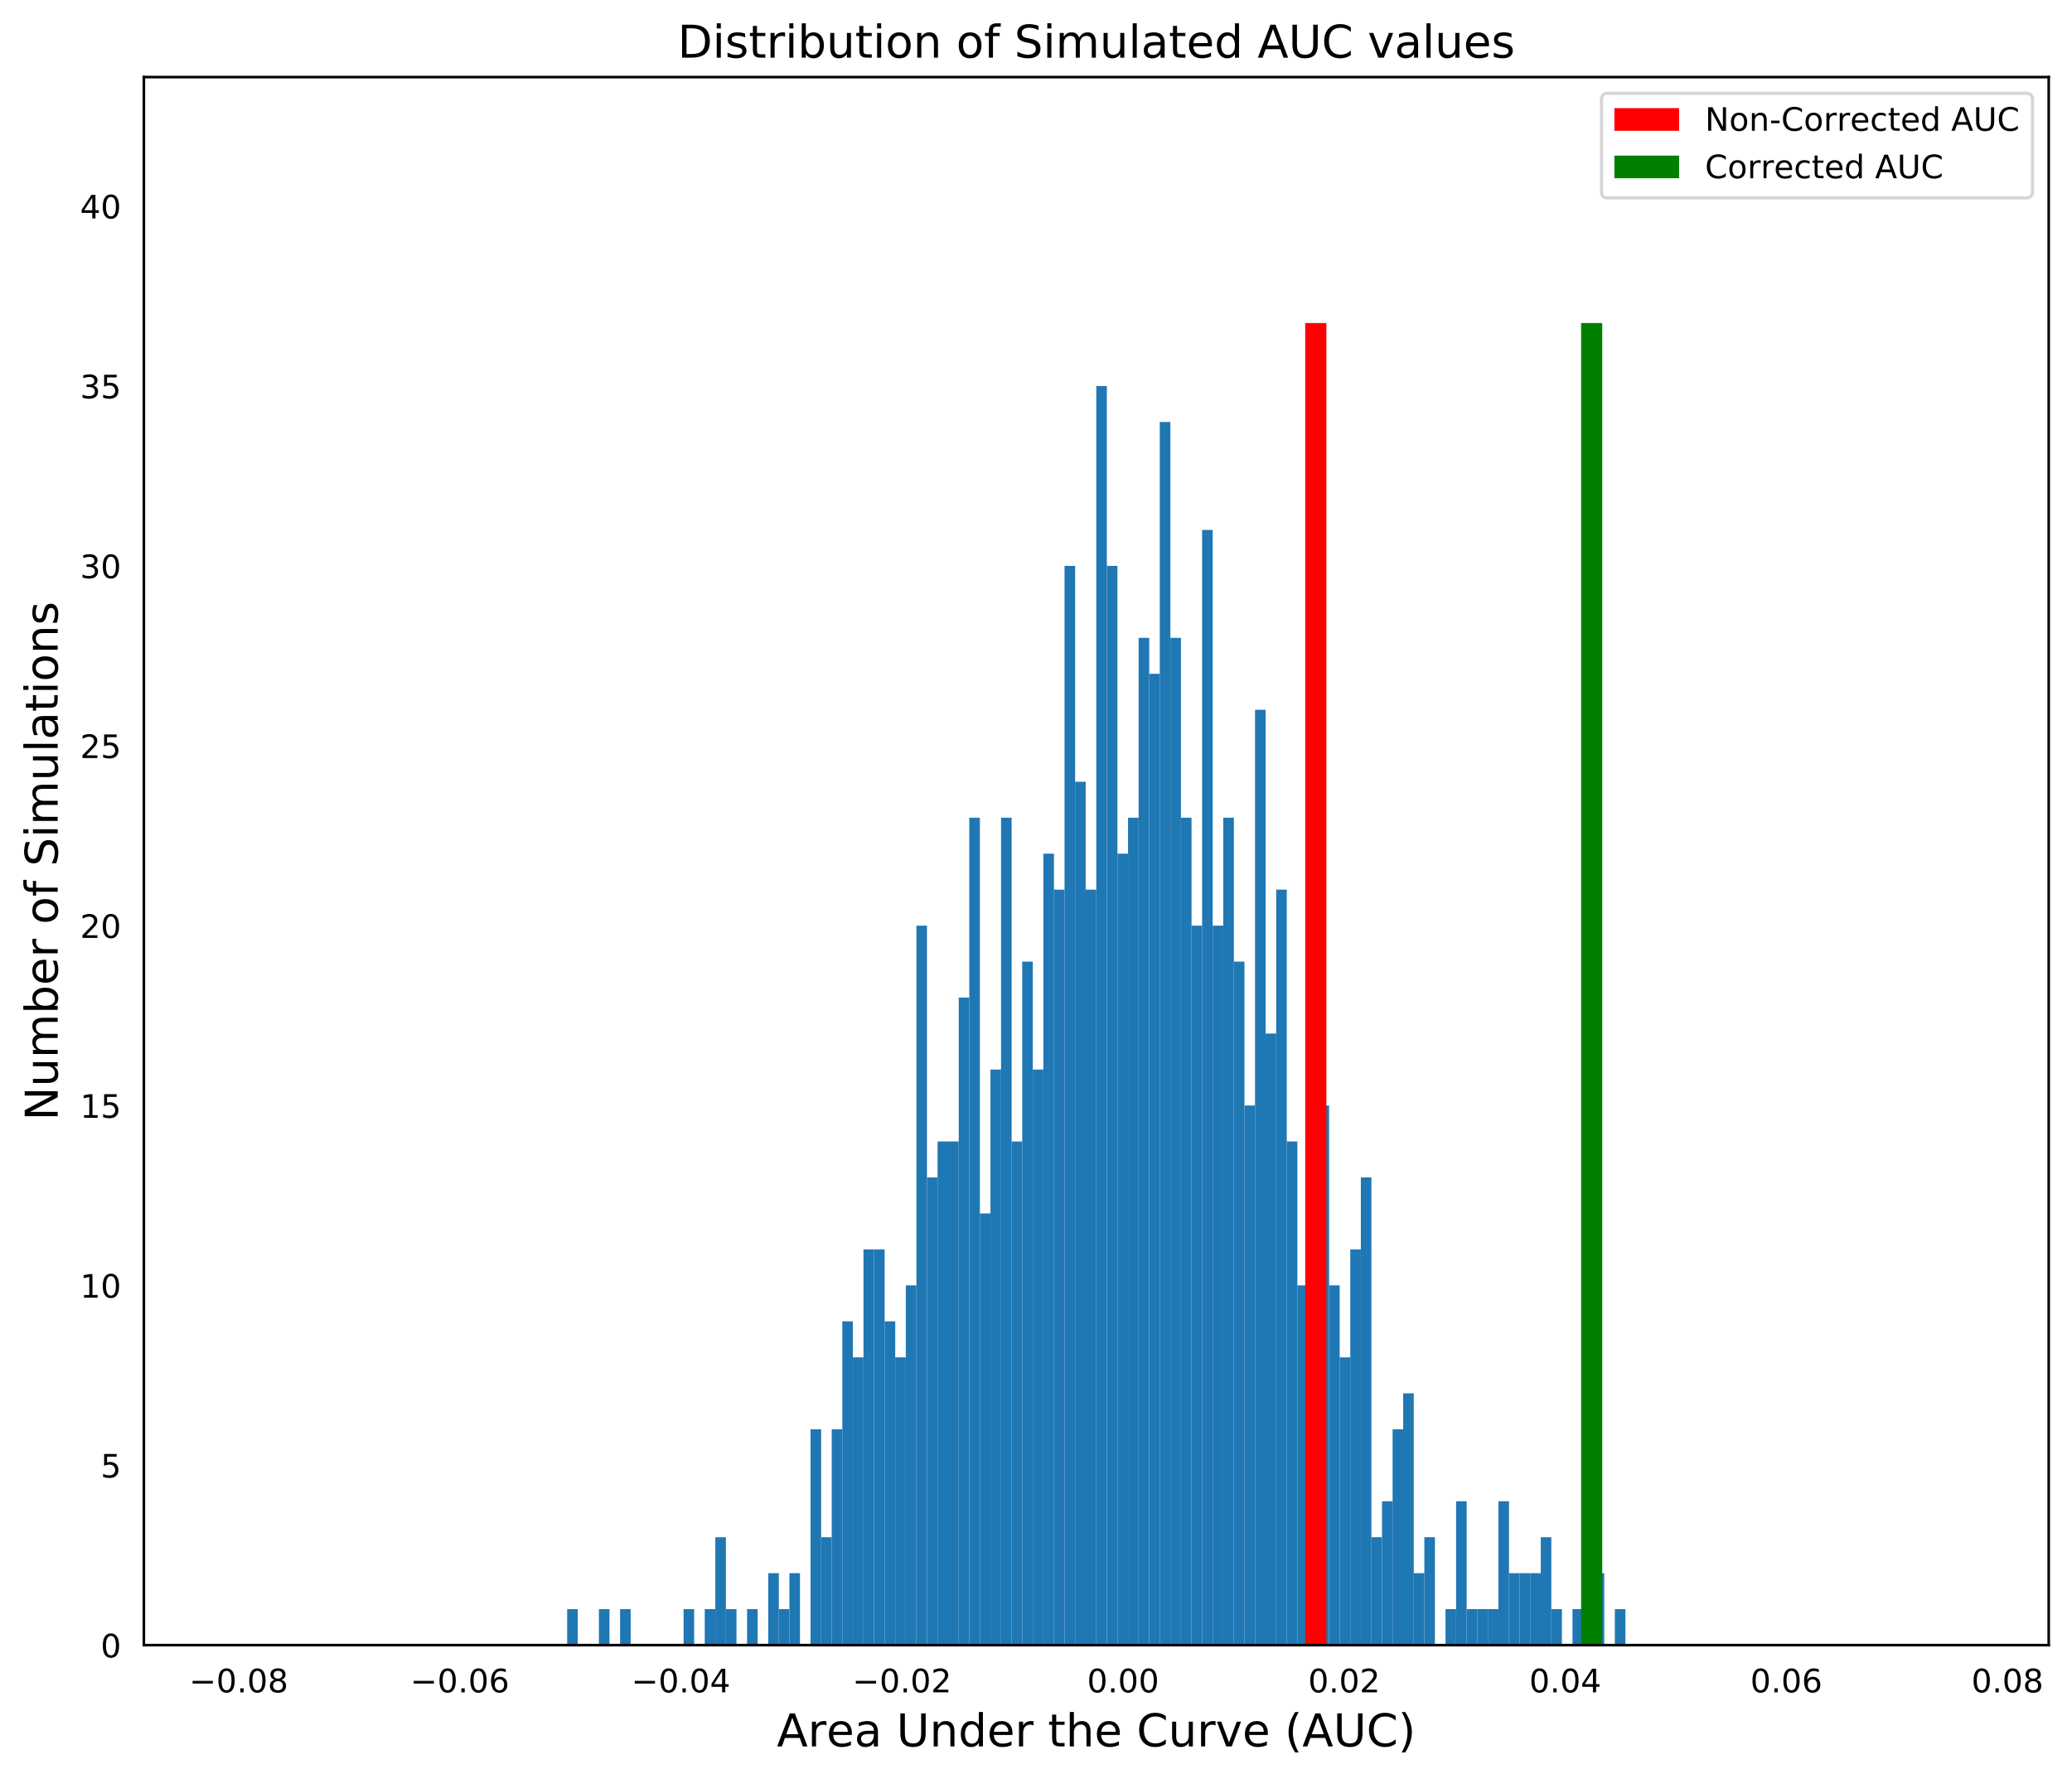 <?xml version="1.0" encoding="utf-8" standalone="no"?>
<!DOCTYPE svg PUBLIC "-//W3C//DTD SVG 1.1//EN"
  "http://www.w3.org/Graphics/SVG/1.1/DTD/svg11.dtd">
<!-- Created with matplotlib (https://matplotlib.org/) -->
<svg height="550.105pt" version="1.1" viewBox="0 0 640.512 550.105" width="640.512pt" xmlns="http://www.w3.org/2000/svg" xmlns:xlink="http://www.w3.org/1999/xlink">
 <defs>
  <style type="text/css">
*{stroke-linecap:butt;stroke-linejoin:round;white-space:pre;}
  </style>
 </defs>
 <g id="figure_1">
  <g id="patch_1">
   <path d="M 0 550.105 
L 640.512 550.105 
L 640.512 0 
L 0 0 
z
" style="fill:#ffffff;"/>
  </g>
  <g id="axes_1">
   <g id="patch_2">
    <path d="M 44.474 508.678 
L 633.312 508.678 
L 633.312 23.838 
L 44.474 23.838 
z
" style="fill:#ffffff;"/>
   </g>
   <g id="patch_3">
    <path clip-path="url(#p813d1a9f15)" d="M 175.327 508.678 
L 178.598 508.678 
L 178.598 497.554 
L 175.327 497.554 
z
" style="fill:#1f77b4;"/>
   </g>
   <g id="patch_4">
    <path clip-path="url(#p813d1a9f15)" d="M 178.598 508.678 
L 181.87 508.678 
L 181.87 508.678 
L 178.598 508.678 
z
" style="fill:#1f77b4;"/>
   </g>
   <g id="patch_5">
    <path clip-path="url(#p813d1a9f15)" d="M 181.87 508.678 
L 185.141 508.678 
L 185.141 508.678 
L 181.87 508.678 
z
" style="fill:#1f77b4;"/>
   </g>
   <g id="patch_6">
    <path clip-path="url(#p813d1a9f15)" d="M 185.141 508.678 
L 188.412 508.678 
L 188.412 497.554 
L 185.141 497.554 
z
" style="fill:#1f77b4;"/>
   </g>
   <g id="patch_7">
    <path clip-path="url(#p813d1a9f15)" d="M 188.412 508.678 
L 191.684 508.678 
L 191.684 508.678 
L 188.412 508.678 
z
" style="fill:#1f77b4;"/>
   </g>
   <g id="patch_8">
    <path clip-path="url(#p813d1a9f15)" d="M 191.684 508.678 
L 194.955 508.678 
L 194.955 497.554 
L 191.684 497.554 
z
" style="fill:#1f77b4;"/>
   </g>
   <g id="patch_9">
    <path clip-path="url(#p813d1a9f15)" d="M 194.955 508.678 
L 198.226 508.678 
L 198.226 508.678 
L 194.955 508.678 
z
" style="fill:#1f77b4;"/>
   </g>
   <g id="patch_10">
    <path clip-path="url(#p813d1a9f15)" d="M 198.226 508.678 
L 201.498 508.678 
L 201.498 508.678 
L 198.226 508.678 
z
" style="fill:#1f77b4;"/>
   </g>
   <g id="patch_11">
    <path clip-path="url(#p813d1a9f15)" d="M 201.498 508.678 
L 204.769 508.678 
L 204.769 508.678 
L 201.498 508.678 
z
" style="fill:#1f77b4;"/>
   </g>
   <g id="patch_12">
    <path clip-path="url(#p813d1a9f15)" d="M 204.769 508.678 
L 208.04 508.678 
L 208.04 508.678 
L 204.769 508.678 
z
" style="fill:#1f77b4;"/>
   </g>
   <g id="patch_13">
    <path clip-path="url(#p813d1a9f15)" d="M 208.04 508.678 
L 211.312 508.678 
L 211.312 508.678 
L 208.04 508.678 
z
" style="fill:#1f77b4;"/>
   </g>
   <g id="patch_14">
    <path clip-path="url(#p813d1a9f15)" d="M 211.312 508.678 
L 214.583 508.678 
L 214.583 497.554 
L 211.312 497.554 
z
" style="fill:#1f77b4;"/>
   </g>
   <g id="patch_15">
    <path clip-path="url(#p813d1a9f15)" d="M 214.583 508.678 
L 217.854 508.678 
L 217.854 508.678 
L 214.583 508.678 
z
" style="fill:#1f77b4;"/>
   </g>
   <g id="patch_16">
    <path clip-path="url(#p813d1a9f15)" d="M 217.854 508.678 
L 221.126 508.678 
L 221.126 497.554 
L 217.854 497.554 
z
" style="fill:#1f77b4;"/>
   </g>
   <g id="patch_17">
    <path clip-path="url(#p813d1a9f15)" d="M 221.126 508.678 
L 224.397 508.678 
L 224.397 475.308 
L 221.126 475.308 
z
" style="fill:#1f77b4;"/>
   </g>
   <g id="patch_18">
    <path clip-path="url(#p813d1a9f15)" d="M 224.397 508.678 
L 227.668 508.678 
L 227.668 497.554 
L 224.397 497.554 
z
" style="fill:#1f77b4;"/>
   </g>
   <g id="patch_19">
    <path clip-path="url(#p813d1a9f15)" d="M 227.668 508.678 
L 230.94 508.678 
L 230.94 508.678 
L 227.668 508.678 
z
" style="fill:#1f77b4;"/>
   </g>
   <g id="patch_20">
    <path clip-path="url(#p813d1a9f15)" d="M 230.94 508.678 
L 234.211 508.678 
L 234.211 497.554 
L 230.94 497.554 
z
" style="fill:#1f77b4;"/>
   </g>
   <g id="patch_21">
    <path clip-path="url(#p813d1a9f15)" d="M 234.211 508.678 
L 237.482 508.678 
L 237.482 508.678 
L 234.211 508.678 
z
" style="fill:#1f77b4;"/>
   </g>
   <g id="patch_22">
    <path clip-path="url(#p813d1a9f15)" d="M 237.482 508.678 
L 240.754 508.678 
L 240.754 486.431 
L 237.482 486.431 
z
" style="fill:#1f77b4;"/>
   </g>
   <g id="patch_23">
    <path clip-path="url(#p813d1a9f15)" d="M 240.754 508.678 
L 244.025 508.678 
L 244.025 497.554 
L 240.754 497.554 
z
" style="fill:#1f77b4;"/>
   </g>
   <g id="patch_24">
    <path clip-path="url(#p813d1a9f15)" d="M 244.025 508.678 
L 247.296 508.678 
L 247.296 486.431 
L 244.025 486.431 
z
" style="fill:#1f77b4;"/>
   </g>
   <g id="patch_25">
    <path clip-path="url(#p813d1a9f15)" d="M 247.296 508.678 
L 250.567 508.678 
L 250.567 508.678 
L 247.296 508.678 
z
" style="fill:#1f77b4;"/>
   </g>
   <g id="patch_26">
    <path clip-path="url(#p813d1a9f15)" d="M 250.567 508.678 
L 253.839 508.678 
L 253.839 441.938 
L 250.567 441.938 
z
" style="fill:#1f77b4;"/>
   </g>
   <g id="patch_27">
    <path clip-path="url(#p813d1a9f15)" d="M 253.839 508.678 
L 257.11 508.678 
L 257.11 475.308 
L 253.839 475.308 
z
" style="fill:#1f77b4;"/>
   </g>
   <g id="patch_28">
    <path clip-path="url(#p813d1a9f15)" d="M 257.11 508.678 
L 260.381 508.678 
L 260.381 441.938 
L 257.11 441.938 
z
" style="fill:#1f77b4;"/>
   </g>
   <g id="patch_29">
    <path clip-path="url(#p813d1a9f15)" d="M 260.381 508.678 
L 263.653 508.678 
L 263.653 408.567 
L 260.381 408.567 
z
" style="fill:#1f77b4;"/>
   </g>
   <g id="patch_30">
    <path clip-path="url(#p813d1a9f15)" d="M 263.653 508.678 
L 266.924 508.678 
L 266.924 419.691 
L 263.653 419.691 
z
" style="fill:#1f77b4;"/>
   </g>
   <g id="patch_31">
    <path clip-path="url(#p813d1a9f15)" d="M 266.924 508.678 
L 270.195 508.678 
L 270.195 386.321 
L 266.924 386.321 
z
" style="fill:#1f77b4;"/>
   </g>
   <g id="patch_32">
    <path clip-path="url(#p813d1a9f15)" d="M 270.195 508.678 
L 273.467 508.678 
L 273.467 386.321 
L 270.195 386.321 
z
" style="fill:#1f77b4;"/>
   </g>
   <g id="patch_33">
    <path clip-path="url(#p813d1a9f15)" d="M 273.467 508.678 
L 276.738 508.678 
L 276.738 408.567 
L 273.467 408.567 
z
" style="fill:#1f77b4;"/>
   </g>
   <g id="patch_34">
    <path clip-path="url(#p813d1a9f15)" d="M 276.738 508.678 
L 280.009 508.678 
L 280.009 419.691 
L 276.738 419.691 
z
" style="fill:#1f77b4;"/>
   </g>
   <g id="patch_35">
    <path clip-path="url(#p813d1a9f15)" d="M 280.009 508.678 
L 283.281 508.678 
L 283.281 397.444 
L 280.009 397.444 
z
" style="fill:#1f77b4;"/>
   </g>
   <g id="patch_36">
    <path clip-path="url(#p813d1a9f15)" d="M 283.281 508.678 
L 286.552 508.678 
L 286.552 286.21 
L 283.281 286.21 
z
" style="fill:#1f77b4;"/>
   </g>
   <g id="patch_37">
    <path clip-path="url(#p813d1a9f15)" d="M 286.552 508.678 
L 289.823 508.678 
L 289.823 364.074 
L 286.552 364.074 
z
" style="fill:#1f77b4;"/>
   </g>
   <g id="patch_38">
    <path clip-path="url(#p813d1a9f15)" d="M 289.823 508.678 
L 293.095 508.678 
L 293.095 352.951 
L 289.823 352.951 
z
" style="fill:#1f77b4;"/>
   </g>
   <g id="patch_39">
    <path clip-path="url(#p813d1a9f15)" d="M 293.095 508.678 
L 296.366 508.678 
L 296.366 352.951 
L 293.095 352.951 
z
" style="fill:#1f77b4;"/>
   </g>
   <g id="patch_40">
    <path clip-path="url(#p813d1a9f15)" d="M 296.366 508.678 
L 299.637 508.678 
L 299.637 308.457 
L 296.366 308.457 
z
" style="fill:#1f77b4;"/>
   </g>
   <g id="patch_41">
    <path clip-path="url(#p813d1a9f15)" d="M 299.637 508.678 
L 302.909 508.678 
L 302.909 252.84 
L 299.637 252.84 
z
" style="fill:#1f77b4;"/>
   </g>
   <g id="patch_42">
    <path clip-path="url(#p813d1a9f15)" d="M 302.909 508.678 
L 306.18 508.678 
L 306.18 375.197 
L 302.909 375.197 
z
" style="fill:#1f77b4;"/>
   </g>
   <g id="patch_43">
    <path clip-path="url(#p813d1a9f15)" d="M 306.18 508.678 
L 309.451 508.678 
L 309.451 330.704 
L 306.18 330.704 
z
" style="fill:#1f77b4;"/>
   </g>
   <g id="patch_44">
    <path clip-path="url(#p813d1a9f15)" d="M 309.451 508.678 
L 312.723 508.678 
L 312.723 252.84 
L 309.451 252.84 
z
" style="fill:#1f77b4;"/>
   </g>
   <g id="patch_45">
    <path clip-path="url(#p813d1a9f15)" d="M 312.723 508.678 
L 315.994 508.678 
L 315.994 352.951 
L 312.723 352.951 
z
" style="fill:#1f77b4;"/>
   </g>
   <g id="patch_46">
    <path clip-path="url(#p813d1a9f15)" d="M 315.994 508.678 
L 319.265 508.678 
L 319.265 297.334 
L 315.994 297.334 
z
" style="fill:#1f77b4;"/>
   </g>
   <g id="patch_47">
    <path clip-path="url(#p813d1a9f15)" d="M 319.265 508.678 
L 322.536 508.678 
L 322.536 330.704 
L 319.265 330.704 
z
" style="fill:#1f77b4;"/>
   </g>
   <g id="patch_48">
    <path clip-path="url(#p813d1a9f15)" d="M 322.536 508.678 
L 325.808 508.678 
L 325.808 263.964 
L 322.536 263.964 
z
" style="fill:#1f77b4;"/>
   </g>
   <g id="patch_49">
    <path clip-path="url(#p813d1a9f15)" d="M 325.808 508.678 
L 329.079 508.678 
L 329.079 275.087 
L 325.808 275.087 
z
" style="fill:#1f77b4;"/>
   </g>
   <g id="patch_50">
    <path clip-path="url(#p813d1a9f15)" d="M 329.079 508.678 
L 332.35 508.678 
L 332.35 174.977 
L 329.079 174.977 
z
" style="fill:#1f77b4;"/>
   </g>
   <g id="patch_51">
    <path clip-path="url(#p813d1a9f15)" d="M 332.35 508.678 
L 335.622 508.678 
L 335.622 241.717 
L 332.35 241.717 
z
" style="fill:#1f77b4;"/>
   </g>
   <g id="patch_52">
    <path clip-path="url(#p813d1a9f15)" d="M 335.622 508.678 
L 338.893 508.678 
L 338.893 275.087 
L 335.622 275.087 
z
" style="fill:#1f77b4;"/>
   </g>
   <g id="patch_53">
    <path clip-path="url(#p813d1a9f15)" d="M 338.893 508.678 
L 342.164 508.678 
L 342.164 119.36 
L 338.893 119.36 
z
" style="fill:#1f77b4;"/>
   </g>
   <g id="patch_54">
    <path clip-path="url(#p813d1a9f15)" d="M 342.164 508.678 
L 345.436 508.678 
L 345.436 174.977 
L 342.164 174.977 
z
" style="fill:#1f77b4;"/>
   </g>
   <g id="patch_55">
    <path clip-path="url(#p813d1a9f15)" d="M 345.436 508.678 
L 348.707 508.678 
L 348.707 263.964 
L 345.436 263.964 
z
" style="fill:#1f77b4;"/>
   </g>
   <g id="patch_56">
    <path clip-path="url(#p813d1a9f15)" d="M 348.707 508.678 
L 351.978 508.678 
L 351.978 252.84 
L 348.707 252.84 
z
" style="fill:#1f77b4;"/>
   </g>
   <g id="patch_57">
    <path clip-path="url(#p813d1a9f15)" d="M 351.978 508.678 
L 355.25 508.678 
L 355.25 197.223 
L 351.978 197.223 
z
" style="fill:#1f77b4;"/>
   </g>
   <g id="patch_58">
    <path clip-path="url(#p813d1a9f15)" d="M 355.25 508.678 
L 358.521 508.678 
L 358.521 208.347 
L 355.25 208.347 
z
" style="fill:#1f77b4;"/>
   </g>
   <g id="patch_59">
    <path clip-path="url(#p813d1a9f15)" d="M 358.521 508.678 
L 361.792 508.678 
L 361.792 130.483 
L 358.521 130.483 
z
" style="fill:#1f77b4;"/>
   </g>
   <g id="patch_60">
    <path clip-path="url(#p813d1a9f15)" d="M 361.792 508.678 
L 365.064 508.678 
L 365.064 197.223 
L 361.792 197.223 
z
" style="fill:#1f77b4;"/>
   </g>
   <g id="patch_61">
    <path clip-path="url(#p813d1a9f15)" d="M 365.064 508.678 
L 368.335 508.678 
L 368.335 252.84 
L 365.064 252.84 
z
" style="fill:#1f77b4;"/>
   </g>
   <g id="patch_62">
    <path clip-path="url(#p813d1a9f15)" d="M 368.335 508.678 
L 371.606 508.678 
L 371.606 286.21 
L 368.335 286.21 
z
" style="fill:#1f77b4;"/>
   </g>
   <g id="patch_63">
    <path clip-path="url(#p813d1a9f15)" d="M 371.606 508.678 
L 374.878 508.678 
L 374.878 163.853 
L 371.606 163.853 
z
" style="fill:#1f77b4;"/>
   </g>
   <g id="patch_64">
    <path clip-path="url(#p813d1a9f15)" d="M 374.878 508.678 
L 378.149 508.678 
L 378.149 286.21 
L 374.878 286.21 
z
" style="fill:#1f77b4;"/>
   </g>
   <g id="patch_65">
    <path clip-path="url(#p813d1a9f15)" d="M 378.149 508.678 
L 381.42 508.678 
L 381.42 252.84 
L 378.149 252.84 
z
" style="fill:#1f77b4;"/>
   </g>
   <g id="patch_66">
    <path clip-path="url(#p813d1a9f15)" d="M 381.42 508.678 
L 384.692 508.678 
L 384.692 297.334 
L 381.42 297.334 
z
" style="fill:#1f77b4;"/>
   </g>
   <g id="patch_67">
    <path clip-path="url(#p813d1a9f15)" d="M 384.692 508.678 
L 387.963 508.678 
L 387.963 341.827 
L 384.692 341.827 
z
" style="fill:#1f77b4;"/>
   </g>
   <g id="patch_68">
    <path clip-path="url(#p813d1a9f15)" d="M 387.963 508.678 
L 391.234 508.678 
L 391.234 219.47 
L 387.963 219.47 
z
" style="fill:#1f77b4;"/>
   </g>
   <g id="patch_69">
    <path clip-path="url(#p813d1a9f15)" d="M 391.234 508.678 
L 394.506 508.678 
L 394.506 319.58 
L 391.234 319.58 
z
" style="fill:#1f77b4;"/>
   </g>
   <g id="patch_70">
    <path clip-path="url(#p813d1a9f15)" d="M 394.506 508.678 
L 397.777 508.678 
L 397.777 275.087 
L 394.506 275.087 
z
" style="fill:#1f77b4;"/>
   </g>
   <g id="patch_71">
    <path clip-path="url(#p813d1a9f15)" d="M 397.777 508.678 
L 401.048 508.678 
L 401.048 352.951 
L 397.777 352.951 
z
" style="fill:#1f77b4;"/>
   </g>
   <g id="patch_72">
    <path clip-path="url(#p813d1a9f15)" d="M 401.048 508.678 
L 404.319 508.678 
L 404.319 397.444 
L 401.048 397.444 
z
" style="fill:#1f77b4;"/>
   </g>
   <g id="patch_73">
    <path clip-path="url(#p813d1a9f15)" d="M 404.319 508.678 
L 407.591 508.678 
L 407.591 397.444 
L 404.319 397.444 
z
" style="fill:#1f77b4;"/>
   </g>
   <g id="patch_74">
    <path clip-path="url(#p813d1a9f15)" d="M 407.591 508.678 
L 410.862 508.678 
L 410.862 341.827 
L 407.591 341.827 
z
" style="fill:#1f77b4;"/>
   </g>
   <g id="patch_75">
    <path clip-path="url(#p813d1a9f15)" d="M 410.862 508.678 
L 414.133 508.678 
L 414.133 397.444 
L 410.862 397.444 
z
" style="fill:#1f77b4;"/>
   </g>
   <g id="patch_76">
    <path clip-path="url(#p813d1a9f15)" d="M 414.133 508.678 
L 417.405 508.678 
L 417.405 419.691 
L 414.133 419.691 
z
" style="fill:#1f77b4;"/>
   </g>
   <g id="patch_77">
    <path clip-path="url(#p813d1a9f15)" d="M 417.405 508.678 
L 420.676 508.678 
L 420.676 386.321 
L 417.405 386.321 
z
" style="fill:#1f77b4;"/>
   </g>
   <g id="patch_78">
    <path clip-path="url(#p813d1a9f15)" d="M 420.676 508.678 
L 423.947 508.678 
L 423.947 364.074 
L 420.676 364.074 
z
" style="fill:#1f77b4;"/>
   </g>
   <g id="patch_79">
    <path clip-path="url(#p813d1a9f15)" d="M 423.947 508.678 
L 427.219 508.678 
L 427.219 475.308 
L 423.947 475.308 
z
" style="fill:#1f77b4;"/>
   </g>
   <g id="patch_80">
    <path clip-path="url(#p813d1a9f15)" d="M 427.219 508.678 
L 430.49 508.678 
L 430.49 464.184 
L 427.219 464.184 
z
" style="fill:#1f77b4;"/>
   </g>
   <g id="patch_81">
    <path clip-path="url(#p813d1a9f15)" d="M 430.49 508.678 
L 433.761 508.678 
L 433.761 441.938 
L 430.49 441.938 
z
" style="fill:#1f77b4;"/>
   </g>
   <g id="patch_82">
    <path clip-path="url(#p813d1a9f15)" d="M 433.761 508.678 
L 437.033 508.678 
L 437.033 430.814 
L 433.761 430.814 
z
" style="fill:#1f77b4;"/>
   </g>
   <g id="patch_83">
    <path clip-path="url(#p813d1a9f15)" d="M 437.033 508.678 
L 440.304 508.678 
L 440.304 486.431 
L 437.033 486.431 
z
" style="fill:#1f77b4;"/>
   </g>
   <g id="patch_84">
    <path clip-path="url(#p813d1a9f15)" d="M 440.304 508.678 
L 443.575 508.678 
L 443.575 475.308 
L 440.304 475.308 
z
" style="fill:#1f77b4;"/>
   </g>
   <g id="patch_85">
    <path clip-path="url(#p813d1a9f15)" d="M 443.575 508.678 
L 446.847 508.678 
L 446.847 508.678 
L 443.575 508.678 
z
" style="fill:#1f77b4;"/>
   </g>
   <g id="patch_86">
    <path clip-path="url(#p813d1a9f15)" d="M 446.847 508.678 
L 450.118 508.678 
L 450.118 497.554 
L 446.847 497.554 
z
" style="fill:#1f77b4;"/>
   </g>
   <g id="patch_87">
    <path clip-path="url(#p813d1a9f15)" d="M 450.118 508.678 
L 453.389 508.678 
L 453.389 464.184 
L 450.118 464.184 
z
" style="fill:#1f77b4;"/>
   </g>
   <g id="patch_88">
    <path clip-path="url(#p813d1a9f15)" d="M 453.389 508.678 
L 456.661 508.678 
L 456.661 497.554 
L 453.389 497.554 
z
" style="fill:#1f77b4;"/>
   </g>
   <g id="patch_89">
    <path clip-path="url(#p813d1a9f15)" d="M 456.661 508.678 
L 459.932 508.678 
L 459.932 497.554 
L 456.661 497.554 
z
" style="fill:#1f77b4;"/>
   </g>
   <g id="patch_90">
    <path clip-path="url(#p813d1a9f15)" d="M 459.932 508.678 
L 463.203 508.678 
L 463.203 497.554 
L 459.932 497.554 
z
" style="fill:#1f77b4;"/>
   </g>
   <g id="patch_91">
    <path clip-path="url(#p813d1a9f15)" d="M 463.203 508.678 
L 466.475 508.678 
L 466.475 464.184 
L 463.203 464.184 
z
" style="fill:#1f77b4;"/>
   </g>
   <g id="patch_92">
    <path clip-path="url(#p813d1a9f15)" d="M 466.475 508.678 
L 469.746 508.678 
L 469.746 486.431 
L 466.475 486.431 
z
" style="fill:#1f77b4;"/>
   </g>
   <g id="patch_93">
    <path clip-path="url(#p813d1a9f15)" d="M 469.746 508.678 
L 473.017 508.678 
L 473.017 486.431 
L 469.746 486.431 
z
" style="fill:#1f77b4;"/>
   </g>
   <g id="patch_94">
    <path clip-path="url(#p813d1a9f15)" d="M 473.017 508.678 
L 476.288 508.678 
L 476.288 486.431 
L 473.017 486.431 
z
" style="fill:#1f77b4;"/>
   </g>
   <g id="patch_95">
    <path clip-path="url(#p813d1a9f15)" d="M 476.288 508.678 
L 479.56 508.678 
L 479.56 475.308 
L 476.288 475.308 
z
" style="fill:#1f77b4;"/>
   </g>
   <g id="patch_96">
    <path clip-path="url(#p813d1a9f15)" d="M 479.56 508.678 
L 482.831 508.678 
L 482.831 497.554 
L 479.56 497.554 
z
" style="fill:#1f77b4;"/>
   </g>
   <g id="patch_97">
    <path clip-path="url(#p813d1a9f15)" d="M 482.831 508.678 
L 486.102 508.678 
L 486.102 508.678 
L 482.831 508.678 
z
" style="fill:#1f77b4;"/>
   </g>
   <g id="patch_98">
    <path clip-path="url(#p813d1a9f15)" d="M 486.102 508.678 
L 489.374 508.678 
L 489.374 497.554 
L 486.102 497.554 
z
" style="fill:#1f77b4;"/>
   </g>
   <g id="patch_99">
    <path clip-path="url(#p813d1a9f15)" d="M 489.374 508.678 
L 492.645 508.678 
L 492.645 508.678 
L 489.374 508.678 
z
" style="fill:#1f77b4;"/>
   </g>
   <g id="patch_100">
    <path clip-path="url(#p813d1a9f15)" d="M 492.645 508.678 
L 495.916 508.678 
L 495.916 486.431 
L 492.645 486.431 
z
" style="fill:#1f77b4;"/>
   </g>
   <g id="patch_101">
    <path clip-path="url(#p813d1a9f15)" d="M 495.916 508.678 
L 499.188 508.678 
L 499.188 508.678 
L 495.916 508.678 
z
" style="fill:#1f77b4;"/>
   </g>
   <g id="patch_102">
    <path clip-path="url(#p813d1a9f15)" d="M 499.188 508.678 
L 502.459 508.678 
L 502.459 497.554 
L 499.188 497.554 
z
" style="fill:#1f77b4;"/>
   </g>
   <g id="patch_103">
    <path clip-path="url(#p813d1a9f15)" d="M 403.471 508.678 
L 410.014 508.678 
L 410.014 99.894 
L 403.471 99.894 
z
" style="fill:#ff0000;"/>
   </g>
   <g id="patch_104">
    <path clip-path="url(#p813d1a9f15)" d="M 488.753 508.678 
L 495.295 508.678 
L 495.295 99.894 
L 488.753 99.894 
z
" style="fill:#008000;"/>
   </g>
   <g id="matplotlib.axis_1">
    <g id="xtick_1">
     <g id="text_1">
      <!-- −0.08 -->
      <defs>
       <path d="M 10.594 35.5 
L 73.188 35.5 
L 73.188 27.203 
L 10.594 27.203 
z
" id="DejaVuSans-8722"/>
       <path d="M 31.781 66.406 
Q 24.172 66.406 20.328 58.906 
Q 16.5 51.422 16.5 36.375 
Q 16.5 21.391 20.328 13.891 
Q 24.172 6.391 31.781 6.391 
Q 39.453 6.391 43.281 13.891 
Q 47.125 21.391 47.125 36.375 
Q 47.125 51.422 43.281 58.906 
Q 39.453 66.406 31.781 66.406 
z
M 31.781 74.219 
Q 44.047 74.219 50.516 64.516 
Q 56.984 54.828 56.984 36.375 
Q 56.984 17.969 50.516 8.266 
Q 44.047 -1.422 31.781 -1.422 
Q 19.531 -1.422 13.062 8.266 
Q 6.594 17.969 6.594 36.375 
Q 6.594 54.828 13.062 64.516 
Q 19.531 74.219 31.781 74.219 
z
" id="DejaVuSans-48"/>
       <path d="M 10.688 12.406 
L 21 12.406 
L 21 0 
L 10.688 0 
z
" id="DejaVuSans-46"/>
       <path d="M 31.781 34.625 
Q 24.75 34.625 20.719 30.859 
Q 16.703 27.094 16.703 20.516 
Q 16.703 13.922 20.719 10.156 
Q 24.75 6.391 31.781 6.391 
Q 38.812 6.391 42.859 10.172 
Q 46.922 13.969 46.922 20.516 
Q 46.922 27.094 42.891 30.859 
Q 38.875 34.625 31.781 34.625 
z
M 21.922 38.812 
Q 15.578 40.375 12.031 44.719 
Q 8.5 49.078 8.5 55.328 
Q 8.5 64.062 14.719 69.141 
Q 20.953 74.219 31.781 74.219 
Q 42.672 74.219 48.875 69.141 
Q 55.078 64.062 55.078 55.328 
Q 55.078 49.078 51.531 44.719 
Q 48 40.375 41.703 38.812 
Q 48.828 37.156 52.797 32.312 
Q 56.781 27.484 56.781 20.516 
Q 56.781 9.906 50.312 4.234 
Q 43.844 -1.422 31.781 -1.422 
Q 19.734 -1.422 13.25 4.234 
Q 6.781 9.906 6.781 20.516 
Q 6.781 27.484 10.781 32.312 
Q 14.797 37.156 21.922 38.812 
z
M 18.312 54.391 
Q 18.312 48.734 21.844 45.562 
Q 25.391 42.391 31.781 42.391 
Q 38.141 42.391 41.719 45.562 
Q 45.312 48.734 45.312 54.391 
Q 45.312 60.062 41.719 63.234 
Q 38.141 66.406 31.781 66.406 
Q 25.391 66.406 21.844 63.234 
Q 18.312 60.062 18.312 54.391 
z
" id="DejaVuSans-56"/>
      </defs>
      <g transform="translate(58.471 523.276)scale(0.1 -0.1)">
       <use xlink:href="#DejaVuSans-8722"/>
       <use x="83.789" xlink:href="#DejaVuSans-48"/>
       <use x="147.412" xlink:href="#DejaVuSans-46"/>
       <use x="179.199" xlink:href="#DejaVuSans-48"/>
       <use x="242.822" xlink:href="#DejaVuSans-56"/>
      </g>
     </g>
    </g>
    <g id="xtick_2">
     <g id="text_2">
      <!-- −0.06 -->
      <defs>
       <path d="M 33.016 40.375 
Q 26.375 40.375 22.484 35.828 
Q 18.609 31.297 18.609 23.391 
Q 18.609 15.531 22.484 10.953 
Q 26.375 6.391 33.016 6.391 
Q 39.656 6.391 43.531 10.953 
Q 47.406 15.531 47.406 23.391 
Q 47.406 31.297 43.531 35.828 
Q 39.656 40.375 33.016 40.375 
z
M 52.594 71.297 
L 52.594 62.312 
Q 48.875 64.062 45.094 64.984 
Q 41.312 65.922 37.594 65.922 
Q 27.828 65.922 22.672 59.328 
Q 17.531 52.734 16.797 39.406 
Q 19.672 43.656 24.016 45.922 
Q 28.375 48.188 33.594 48.188 
Q 44.578 48.188 50.953 41.516 
Q 57.328 34.859 57.328 23.391 
Q 57.328 12.156 50.688 5.359 
Q 44.047 -1.422 33.016 -1.422 
Q 20.359 -1.422 13.672 8.266 
Q 6.984 17.969 6.984 36.375 
Q 6.984 53.656 15.188 63.938 
Q 23.391 74.219 37.203 74.219 
Q 40.922 74.219 44.703 73.484 
Q 48.484 72.75 52.594 71.297 
z
" id="DejaVuSans-54"/>
      </defs>
      <g transform="translate(126.817 523.276)scale(0.1 -0.1)">
       <use xlink:href="#DejaVuSans-8722"/>
       <use x="83.789" xlink:href="#DejaVuSans-48"/>
       <use x="147.412" xlink:href="#DejaVuSans-46"/>
       <use x="179.199" xlink:href="#DejaVuSans-48"/>
       <use x="242.822" xlink:href="#DejaVuSans-54"/>
      </g>
     </g>
    </g>
    <g id="xtick_3">
     <g id="text_3">
      <!-- −0.04 -->
      <defs>
       <path d="M 37.797 64.312 
L 12.891 25.391 
L 37.797 25.391 
z
M 35.203 72.906 
L 47.609 72.906 
L 47.609 25.391 
L 58.016 25.391 
L 58.016 17.188 
L 47.609 17.188 
L 47.609 0 
L 37.797 0 
L 37.797 17.188 
L 4.891 17.188 
L 4.891 26.703 
z
" id="DejaVuSans-52"/>
      </defs>
      <g transform="translate(195.162 523.276)scale(0.1 -0.1)">
       <use xlink:href="#DejaVuSans-8722"/>
       <use x="83.789" xlink:href="#DejaVuSans-48"/>
       <use x="147.412" xlink:href="#DejaVuSans-46"/>
       <use x="179.199" xlink:href="#DejaVuSans-48"/>
       <use x="242.822" xlink:href="#DejaVuSans-52"/>
      </g>
     </g>
    </g>
    <g id="xtick_4">
     <g id="text_4">
      <!-- −0.02 -->
      <defs>
       <path d="M 19.188 8.297 
L 53.609 8.297 
L 53.609 0 
L 7.328 0 
L 7.328 8.297 
Q 12.938 14.109 22.625 23.891 
Q 32.328 33.688 34.812 36.531 
Q 39.547 41.844 41.422 45.531 
Q 43.312 49.219 43.312 52.781 
Q 43.312 58.594 39.234 62.25 
Q 35.156 65.922 28.609 65.922 
Q 23.969 65.922 18.812 64.312 
Q 13.672 62.703 7.812 59.422 
L 7.812 69.391 
Q 13.766 71.781 18.938 73 
Q 24.125 74.219 28.422 74.219 
Q 39.75 74.219 46.484 68.547 
Q 53.219 62.891 53.219 53.422 
Q 53.219 48.922 51.531 44.891 
Q 49.859 40.875 45.406 35.406 
Q 44.188 33.984 37.641 27.219 
Q 31.109 20.453 19.188 8.297 
z
" id="DejaVuSans-50"/>
      </defs>
      <g transform="translate(263.508 523.276)scale(0.1 -0.1)">
       <use xlink:href="#DejaVuSans-8722"/>
       <use x="83.789" xlink:href="#DejaVuSans-48"/>
       <use x="147.412" xlink:href="#DejaVuSans-46"/>
       <use x="179.199" xlink:href="#DejaVuSans-48"/>
       <use x="242.822" xlink:href="#DejaVuSans-50"/>
      </g>
     </g>
    </g>
    <g id="xtick_5">
     <g id="text_5">
      <!-- 0.00 -->
      <g transform="translate(336.043 523.276)scale(0.1 -0.1)">
       <use xlink:href="#DejaVuSans-48"/>
       <use x="63.623" xlink:href="#DejaVuSans-46"/>
       <use x="95.41" xlink:href="#DejaVuSans-48"/>
       <use x="159.033" xlink:href="#DejaVuSans-48"/>
      </g>
     </g>
    </g>
    <g id="xtick_6">
     <g id="text_6">
      <!-- 0.02 -->
      <g transform="translate(404.389 523.276)scale(0.1 -0.1)">
       <use xlink:href="#DejaVuSans-48"/>
       <use x="63.623" xlink:href="#DejaVuSans-46"/>
       <use x="95.41" xlink:href="#DejaVuSans-48"/>
       <use x="159.033" xlink:href="#DejaVuSans-50"/>
      </g>
     </g>
    </g>
    <g id="xtick_7">
     <g id="text_7">
      <!-- 0.04 -->
      <g transform="translate(472.734 523.276)scale(0.1 -0.1)">
       <use xlink:href="#DejaVuSans-48"/>
       <use x="63.623" xlink:href="#DejaVuSans-46"/>
       <use x="95.41" xlink:href="#DejaVuSans-48"/>
       <use x="159.033" xlink:href="#DejaVuSans-52"/>
      </g>
     </g>
    </g>
    <g id="xtick_8">
     <g id="text_8">
      <!-- 0.06 -->
      <g transform="translate(541.08 523.276)scale(0.1 -0.1)">
       <use xlink:href="#DejaVuSans-48"/>
       <use x="63.623" xlink:href="#DejaVuSans-46"/>
       <use x="95.41" xlink:href="#DejaVuSans-48"/>
       <use x="159.033" xlink:href="#DejaVuSans-54"/>
      </g>
     </g>
    </g>
    <g id="xtick_9">
     <g id="text_9">
      <!-- 0.08 -->
      <g transform="translate(609.425 523.276)scale(0.1 -0.1)">
       <use xlink:href="#DejaVuSans-48"/>
       <use x="63.623" xlink:href="#DejaVuSans-46"/>
       <use x="95.41" xlink:href="#DejaVuSans-48"/>
       <use x="159.033" xlink:href="#DejaVuSans-56"/>
      </g>
     </g>
    </g>
    <g id="text_10">
     <!-- Area Under the Curve (AUC) -->
     <defs>
      <path d="M 34.188 63.188 
L 20.797 26.906 
L 47.609 26.906 
z
M 28.609 72.906 
L 39.797 72.906 
L 67.578 0 
L 57.328 0 
L 50.688 18.703 
L 17.828 18.703 
L 11.188 0 
L 0.781 0 
z
" id="DejaVuSans-65"/>
      <path d="M 41.109 46.297 
Q 39.594 47.172 37.812 47.578 
Q 36.031 48 33.891 48 
Q 26.266 48 22.188 43.047 
Q 18.109 38.094 18.109 28.812 
L 18.109 0 
L 9.078 0 
L 9.078 54.688 
L 18.109 54.688 
L 18.109 46.188 
Q 20.953 51.172 25.484 53.578 
Q 30.031 56 36.531 56 
Q 37.453 56 38.578 55.875 
Q 39.703 55.766 41.062 55.516 
z
" id="DejaVuSans-114"/>
      <path d="M 56.203 29.594 
L 56.203 25.203 
L 14.891 25.203 
Q 15.484 15.922 20.484 11.062 
Q 25.484 6.203 34.422 6.203 
Q 39.594 6.203 44.453 7.469 
Q 49.312 8.734 54.109 11.281 
L 54.109 2.781 
Q 49.266 0.734 44.188 -0.344 
Q 39.109 -1.422 33.891 -1.422 
Q 20.797 -1.422 13.156 6.188 
Q 5.516 13.812 5.516 26.812 
Q 5.516 40.234 12.766 48.109 
Q 20.016 56 32.328 56 
Q 43.359 56 49.781 48.891 
Q 56.203 41.797 56.203 29.594 
z
M 47.219 32.234 
Q 47.125 39.594 43.094 43.984 
Q 39.062 48.391 32.422 48.391 
Q 24.906 48.391 20.391 44.141 
Q 15.875 39.891 15.188 32.172 
z
" id="DejaVuSans-101"/>
      <path d="M 34.281 27.484 
Q 23.391 27.484 19.188 25 
Q 14.984 22.516 14.984 16.5 
Q 14.984 11.719 18.141 8.906 
Q 21.297 6.109 26.703 6.109 
Q 34.188 6.109 38.703 11.406 
Q 43.219 16.703 43.219 25.484 
L 43.219 27.484 
z
M 52.203 31.203 
L 52.203 0 
L 43.219 0 
L 43.219 8.297 
Q 40.141 3.328 35.547 0.953 
Q 30.953 -1.422 24.312 -1.422 
Q 15.922 -1.422 10.953 3.297 
Q 6 8.016 6 15.922 
Q 6 25.141 12.172 29.828 
Q 18.359 34.516 30.609 34.516 
L 43.219 34.516 
L 43.219 35.406 
Q 43.219 41.609 39.141 45 
Q 35.062 48.391 27.688 48.391 
Q 23 48.391 18.547 47.266 
Q 14.109 46.141 10.016 43.891 
L 10.016 52.203 
Q 14.938 54.109 19.578 55.047 
Q 24.219 56 28.609 56 
Q 40.484 56 46.344 49.844 
Q 52.203 43.703 52.203 31.203 
z
" id="DejaVuSans-97"/>
      <path id="DejaVuSans-32"/>
      <path d="M 8.688 72.906 
L 18.609 72.906 
L 18.609 28.609 
Q 18.609 16.891 22.844 11.734 
Q 27.094 6.594 36.625 6.594 
Q 46.094 6.594 50.344 11.734 
Q 54.594 16.891 54.594 28.609 
L 54.594 72.906 
L 64.5 72.906 
L 64.5 27.391 
Q 64.5 13.141 57.438 5.859 
Q 50.391 -1.422 36.625 -1.422 
Q 22.797 -1.422 15.734 5.859 
Q 8.688 13.141 8.688 27.391 
z
" id="DejaVuSans-85"/>
      <path d="M 54.891 33.016 
L 54.891 0 
L 45.906 0 
L 45.906 32.719 
Q 45.906 40.484 42.875 44.328 
Q 39.844 48.188 33.797 48.188 
Q 26.516 48.188 22.312 43.547 
Q 18.109 38.922 18.109 30.906 
L 18.109 0 
L 9.078 0 
L 9.078 54.688 
L 18.109 54.688 
L 18.109 46.188 
Q 21.344 51.125 25.703 53.562 
Q 30.078 56 35.797 56 
Q 45.219 56 50.047 50.172 
Q 54.891 44.344 54.891 33.016 
z
" id="DejaVuSans-110"/>
      <path d="M 45.406 46.391 
L 45.406 75.984 
L 54.391 75.984 
L 54.391 0 
L 45.406 0 
L 45.406 8.203 
Q 42.578 3.328 38.25 0.953 
Q 33.938 -1.422 27.875 -1.422 
Q 17.969 -1.422 11.734 6.484 
Q 5.516 14.406 5.516 27.297 
Q 5.516 40.188 11.734 48.094 
Q 17.969 56 27.875 56 
Q 33.938 56 38.25 53.625 
Q 42.578 51.266 45.406 46.391 
z
M 14.797 27.297 
Q 14.797 17.391 18.875 11.75 
Q 22.953 6.109 30.078 6.109 
Q 37.203 6.109 41.297 11.75 
Q 45.406 17.391 45.406 27.297 
Q 45.406 37.203 41.297 42.844 
Q 37.203 48.484 30.078 48.484 
Q 22.953 48.484 18.875 42.844 
Q 14.797 37.203 14.797 27.297 
z
" id="DejaVuSans-100"/>
      <path d="M 18.312 70.219 
L 18.312 54.688 
L 36.812 54.688 
L 36.812 47.703 
L 18.312 47.703 
L 18.312 18.016 
Q 18.312 11.328 20.141 9.422 
Q 21.969 7.516 27.594 7.516 
L 36.812 7.516 
L 36.812 0 
L 27.594 0 
Q 17.188 0 13.234 3.875 
Q 9.281 7.766 9.281 18.016 
L 9.281 47.703 
L 2.688 47.703 
L 2.688 54.688 
L 9.281 54.688 
L 9.281 70.219 
z
" id="DejaVuSans-116"/>
      <path d="M 54.891 33.016 
L 54.891 0 
L 45.906 0 
L 45.906 32.719 
Q 45.906 40.484 42.875 44.328 
Q 39.844 48.188 33.797 48.188 
Q 26.516 48.188 22.312 43.547 
Q 18.109 38.922 18.109 30.906 
L 18.109 0 
L 9.078 0 
L 9.078 75.984 
L 18.109 75.984 
L 18.109 46.188 
Q 21.344 51.125 25.703 53.562 
Q 30.078 56 35.797 56 
Q 45.219 56 50.047 50.172 
Q 54.891 44.344 54.891 33.016 
z
" id="DejaVuSans-104"/>
      <path d="M 64.406 67.281 
L 64.406 56.891 
Q 59.422 61.531 53.781 63.812 
Q 48.141 66.109 41.797 66.109 
Q 29.297 66.109 22.656 58.469 
Q 16.016 50.828 16.016 36.375 
Q 16.016 21.969 22.656 14.328 
Q 29.297 6.688 41.797 6.688 
Q 48.141 6.688 53.781 8.984 
Q 59.422 11.281 64.406 15.922 
L 64.406 5.609 
Q 59.234 2.094 53.438 0.328 
Q 47.656 -1.422 41.219 -1.422 
Q 24.656 -1.422 15.125 8.703 
Q 5.609 18.844 5.609 36.375 
Q 5.609 53.953 15.125 64.078 
Q 24.656 74.219 41.219 74.219 
Q 47.75 74.219 53.531 72.484 
Q 59.328 70.75 64.406 67.281 
z
" id="DejaVuSans-67"/>
      <path d="M 8.5 21.578 
L 8.5 54.688 
L 17.484 54.688 
L 17.484 21.922 
Q 17.484 14.156 20.5 10.266 
Q 23.531 6.391 29.594 6.391 
Q 36.859 6.391 41.078 11.031 
Q 45.312 15.672 45.312 23.688 
L 45.312 54.688 
L 54.297 54.688 
L 54.297 0 
L 45.312 0 
L 45.312 8.406 
Q 42.047 3.422 37.719 1 
Q 33.406 -1.422 27.688 -1.422 
Q 18.266 -1.422 13.375 4.438 
Q 8.5 10.297 8.5 21.578 
z
M 31.109 56 
z
" id="DejaVuSans-117"/>
      <path d="M 2.984 54.688 
L 12.5 54.688 
L 29.594 8.797 
L 46.688 54.688 
L 56.203 54.688 
L 35.688 0 
L 23.484 0 
z
" id="DejaVuSans-118"/>
      <path d="M 31 75.875 
Q 24.469 64.656 21.281 53.656 
Q 18.109 42.672 18.109 31.391 
Q 18.109 20.125 21.312 9.062 
Q 24.516 -2 31 -13.188 
L 23.188 -13.188 
Q 15.875 -1.703 12.234 9.375 
Q 8.594 20.453 8.594 31.391 
Q 8.594 42.281 12.203 53.312 
Q 15.828 64.359 23.188 75.875 
z
" id="DejaVuSans-40"/>
      <path d="M 8.016 75.875 
L 15.828 75.875 
Q 23.141 64.359 26.781 53.312 
Q 30.422 42.281 30.422 31.391 
Q 30.422 20.453 26.781 9.375 
Q 23.141 -1.703 15.828 -13.188 
L 8.016 -13.188 
Q 14.5 -2 17.703 9.062 
Q 20.906 20.125 20.906 31.391 
Q 20.906 42.672 17.703 53.656 
Q 14.5 64.656 8.016 75.875 
z
" id="DejaVuSans-41"/>
     </defs>
     <g transform="translate(240.144 539.994)scale(0.14 -0.14)">
      <use xlink:href="#DejaVuSans-65"/>
      <use x="68.408" xlink:href="#DejaVuSans-114"/>
      <use x="109.49" xlink:href="#DejaVuSans-101"/>
      <use x="171.014" xlink:href="#DejaVuSans-97"/>
      <use x="232.293" xlink:href="#DejaVuSans-32"/>
      <use x="264.08" xlink:href="#DejaVuSans-85"/>
      <use x="337.273" xlink:href="#DejaVuSans-110"/>
      <use x="400.652" xlink:href="#DejaVuSans-100"/>
      <use x="464.129" xlink:href="#DejaVuSans-101"/>
      <use x="525.652" xlink:href="#DejaVuSans-114"/>
      <use x="566.766" xlink:href="#DejaVuSans-32"/>
      <use x="598.553" xlink:href="#DejaVuSans-116"/>
      <use x="637.762" xlink:href="#DejaVuSans-104"/>
      <use x="701.141" xlink:href="#DejaVuSans-101"/>
      <use x="762.664" xlink:href="#DejaVuSans-32"/>
      <use x="794.451" xlink:href="#DejaVuSans-67"/>
      <use x="864.275" xlink:href="#DejaVuSans-117"/>
      <use x="927.654" xlink:href="#DejaVuSans-114"/>
      <use x="968.768" xlink:href="#DejaVuSans-118"/>
      <use x="1027.947" xlink:href="#DejaVuSans-101"/>
      <use x="1089.471" xlink:href="#DejaVuSans-32"/>
      <use x="1121.258" xlink:href="#DejaVuSans-40"/>
      <use x="1160.271" xlink:href="#DejaVuSans-65"/>
      <use x="1228.68" xlink:href="#DejaVuSans-85"/>
      <use x="1301.873" xlink:href="#DejaVuSans-67"/>
      <use x="1371.697" xlink:href="#DejaVuSans-41"/>
     </g>
    </g>
   </g>
   <g id="matplotlib.axis_2">
    <g id="ytick_1">
     <g id="text_11">
      <!-- 0 -->
      <g transform="translate(31.112 512.477)scale(0.1 -0.1)">
       <use xlink:href="#DejaVuSans-48"/>
      </g>
     </g>
    </g>
    <g id="ytick_2">
     <g id="text_12">
      <!-- 5 -->
      <defs>
       <path d="M 10.797 72.906 
L 49.516 72.906 
L 49.516 64.594 
L 19.828 64.594 
L 19.828 46.734 
Q 21.969 47.469 24.109 47.828 
Q 26.266 48.188 28.422 48.188 
Q 40.625 48.188 47.75 41.5 
Q 54.891 34.812 54.891 23.391 
Q 54.891 11.625 47.562 5.094 
Q 40.234 -1.422 26.906 -1.422 
Q 22.312 -1.422 17.547 -0.641 
Q 12.797 0.141 7.719 1.703 
L 7.719 11.625 
Q 12.109 9.234 16.797 8.062 
Q 21.484 6.891 26.703 6.891 
Q 35.156 6.891 40.078 11.328 
Q 45.016 15.766 45.016 23.391 
Q 45.016 31 40.078 35.438 
Q 35.156 39.891 26.703 39.891 
Q 22.75 39.891 18.812 39.016 
Q 14.891 38.141 10.797 36.281 
z
" id="DejaVuSans-53"/>
      </defs>
      <g transform="translate(31.112 456.86)scale(0.1 -0.1)">
       <use xlink:href="#DejaVuSans-53"/>
      </g>
     </g>
    </g>
    <g id="ytick_3">
     <g id="text_13">
      <!-- 10 -->
      <defs>
       <path d="M 12.406 8.297 
L 28.516 8.297 
L 28.516 63.922 
L 10.984 60.406 
L 10.984 69.391 
L 28.422 72.906 
L 38.281 72.906 
L 38.281 8.297 
L 54.391 8.297 
L 54.391 0 
L 12.406 0 
z
" id="DejaVuSans-49"/>
      </defs>
      <g transform="translate(24.749 401.243)scale(0.1 -0.1)">
       <use xlink:href="#DejaVuSans-49"/>
       <use x="63.623" xlink:href="#DejaVuSans-48"/>
      </g>
     </g>
    </g>
    <g id="ytick_4">
     <g id="text_14">
      <!-- 15 -->
      <g transform="translate(24.749 345.626)scale(0.1 -0.1)">
       <use xlink:href="#DejaVuSans-49"/>
       <use x="63.623" xlink:href="#DejaVuSans-53"/>
      </g>
     </g>
    </g>
    <g id="ytick_5">
     <g id="text_15">
      <!-- 20 -->
      <g transform="translate(24.749 290.01)scale(0.1 -0.1)">
       <use xlink:href="#DejaVuSans-50"/>
       <use x="63.623" xlink:href="#DejaVuSans-48"/>
      </g>
     </g>
    </g>
    <g id="ytick_6">
     <g id="text_16">
      <!-- 25 -->
      <g transform="translate(24.749 234.393)scale(0.1 -0.1)">
       <use xlink:href="#DejaVuSans-50"/>
       <use x="63.623" xlink:href="#DejaVuSans-53"/>
      </g>
     </g>
    </g>
    <g id="ytick_7">
     <g id="text_17">
      <!-- 30 -->
      <defs>
       <path d="M 40.578 39.312 
Q 47.656 37.797 51.625 33 
Q 55.609 28.219 55.609 21.188 
Q 55.609 10.406 48.188 4.484 
Q 40.766 -1.422 27.094 -1.422 
Q 22.516 -1.422 17.656 -0.516 
Q 12.797 0.391 7.625 2.203 
L 7.625 11.719 
Q 11.719 9.328 16.594 8.109 
Q 21.484 6.891 26.812 6.891 
Q 36.078 6.891 40.938 10.547 
Q 45.797 14.203 45.797 21.188 
Q 45.797 27.641 41.281 31.266 
Q 36.766 34.906 28.719 34.906 
L 20.219 34.906 
L 20.219 43.016 
L 29.109 43.016 
Q 36.375 43.016 40.234 45.922 
Q 44.094 48.828 44.094 54.297 
Q 44.094 59.906 40.109 62.906 
Q 36.141 65.922 28.719 65.922 
Q 24.656 65.922 20.016 65.031 
Q 15.375 64.156 9.812 62.312 
L 9.812 71.094 
Q 15.438 72.656 20.344 73.438 
Q 25.25 74.219 29.594 74.219 
Q 40.828 74.219 47.359 69.109 
Q 53.906 64.016 53.906 55.328 
Q 53.906 49.266 50.438 45.094 
Q 46.969 40.922 40.578 39.312 
z
" id="DejaVuSans-51"/>
      </defs>
      <g transform="translate(24.749 178.776)scale(0.1 -0.1)">
       <use xlink:href="#DejaVuSans-51"/>
       <use x="63.623" xlink:href="#DejaVuSans-48"/>
      </g>
     </g>
    </g>
    <g id="ytick_8">
     <g id="text_18">
      <!-- 35 -->
      <g transform="translate(24.749 123.159)scale(0.1 -0.1)">
       <use xlink:href="#DejaVuSans-51"/>
       <use x="63.623" xlink:href="#DejaVuSans-53"/>
      </g>
     </g>
    </g>
    <g id="ytick_9">
     <g id="text_19">
      <!-- 40 -->
      <g transform="translate(24.749 67.542)scale(0.1 -0.1)">
       <use xlink:href="#DejaVuSans-52"/>
       <use x="63.623" xlink:href="#DejaVuSans-48"/>
      </g>
     </g>
    </g>
    <g id="text_20">
     <!-- Number of Simulations -->
     <defs>
      <path d="M 9.812 72.906 
L 23.094 72.906 
L 55.422 11.922 
L 55.422 72.906 
L 64.984 72.906 
L 64.984 0 
L 51.703 0 
L 19.391 60.984 
L 19.391 0 
L 9.812 0 
z
" id="DejaVuSans-78"/>
      <path d="M 52 44.188 
Q 55.375 50.25 60.062 53.125 
Q 64.75 56 71.094 56 
Q 79.641 56 84.281 50.016 
Q 88.922 44.047 88.922 33.016 
L 88.922 0 
L 79.891 0 
L 79.891 32.719 
Q 79.891 40.578 77.094 44.375 
Q 74.312 48.188 68.609 48.188 
Q 61.625 48.188 57.562 43.547 
Q 53.516 38.922 53.516 30.906 
L 53.516 0 
L 44.484 0 
L 44.484 32.719 
Q 44.484 40.625 41.703 44.406 
Q 38.922 48.188 33.109 48.188 
Q 26.219 48.188 22.156 43.531 
Q 18.109 38.875 18.109 30.906 
L 18.109 0 
L 9.078 0 
L 9.078 54.688 
L 18.109 54.688 
L 18.109 46.188 
Q 21.188 51.219 25.484 53.609 
Q 29.781 56 35.688 56 
Q 41.656 56 45.828 52.969 
Q 50 49.953 52 44.188 
z
" id="DejaVuSans-109"/>
      <path d="M 48.688 27.297 
Q 48.688 37.203 44.609 42.844 
Q 40.531 48.484 33.406 48.484 
Q 26.266 48.484 22.188 42.844 
Q 18.109 37.203 18.109 27.297 
Q 18.109 17.391 22.188 11.75 
Q 26.266 6.109 33.406 6.109 
Q 40.531 6.109 44.609 11.75 
Q 48.688 17.391 48.688 27.297 
z
M 18.109 46.391 
Q 20.953 51.266 25.266 53.625 
Q 29.594 56 35.594 56 
Q 45.562 56 51.781 48.094 
Q 58.016 40.188 58.016 27.297 
Q 58.016 14.406 51.781 6.484 
Q 45.562 -1.422 35.594 -1.422 
Q 29.594 -1.422 25.266 0.953 
Q 20.953 3.328 18.109 8.203 
L 18.109 0 
L 9.078 0 
L 9.078 75.984 
L 18.109 75.984 
z
" id="DejaVuSans-98"/>
      <path d="M 30.609 48.391 
Q 23.391 48.391 19.188 42.75 
Q 14.984 37.109 14.984 27.297 
Q 14.984 17.484 19.156 11.844 
Q 23.344 6.203 30.609 6.203 
Q 37.797 6.203 41.984 11.859 
Q 46.188 17.531 46.188 27.297 
Q 46.188 37.016 41.984 42.703 
Q 37.797 48.391 30.609 48.391 
z
M 30.609 56 
Q 42.328 56 49.016 48.375 
Q 55.719 40.766 55.719 27.297 
Q 55.719 13.875 49.016 6.219 
Q 42.328 -1.422 30.609 -1.422 
Q 18.844 -1.422 12.172 6.219 
Q 5.516 13.875 5.516 27.297 
Q 5.516 40.766 12.172 48.375 
Q 18.844 56 30.609 56 
z
" id="DejaVuSans-111"/>
      <path d="M 37.109 75.984 
L 37.109 68.5 
L 28.516 68.5 
Q 23.688 68.5 21.797 66.547 
Q 19.922 64.594 19.922 59.516 
L 19.922 54.688 
L 34.719 54.688 
L 34.719 47.703 
L 19.922 47.703 
L 19.922 0 
L 10.891 0 
L 10.891 47.703 
L 2.297 47.703 
L 2.297 54.688 
L 10.891 54.688 
L 10.891 58.5 
Q 10.891 67.625 15.141 71.797 
Q 19.391 75.984 28.609 75.984 
z
" id="DejaVuSans-102"/>
      <path d="M 53.516 70.516 
L 53.516 60.891 
Q 47.906 63.578 42.922 64.891 
Q 37.938 66.219 33.297 66.219 
Q 25.25 66.219 20.875 63.094 
Q 16.5 59.969 16.5 54.203 
Q 16.5 49.359 19.406 46.891 
Q 22.312 44.438 30.422 42.922 
L 36.375 41.703 
Q 47.406 39.594 52.656 34.297 
Q 57.906 29 57.906 20.125 
Q 57.906 9.516 50.797 4.047 
Q 43.703 -1.422 29.984 -1.422 
Q 24.812 -1.422 18.969 -0.25 
Q 13.141 0.922 6.891 3.219 
L 6.891 13.375 
Q 12.891 10.016 18.656 8.297 
Q 24.422 6.594 29.984 6.594 
Q 38.422 6.594 43.016 9.906 
Q 47.609 13.234 47.609 19.391 
Q 47.609 24.75 44.312 27.781 
Q 41.016 30.812 33.5 32.328 
L 27.484 33.5 
Q 16.453 35.688 11.516 40.375 
Q 6.594 45.062 6.594 53.422 
Q 6.594 63.094 13.406 68.656 
Q 20.219 74.219 32.172 74.219 
Q 37.312 74.219 42.625 73.281 
Q 47.953 72.359 53.516 70.516 
z
" id="DejaVuSans-83"/>
      <path d="M 9.422 54.688 
L 18.406 54.688 
L 18.406 0 
L 9.422 0 
z
M 9.422 75.984 
L 18.406 75.984 
L 18.406 64.594 
L 9.422 64.594 
z
" id="DejaVuSans-105"/>
      <path d="M 9.422 75.984 
L 18.406 75.984 
L 18.406 0 
L 9.422 0 
z
" id="DejaVuSans-108"/>
      <path d="M 44.281 53.078 
L 44.281 44.578 
Q 40.484 46.531 36.375 47.5 
Q 32.281 48.484 27.875 48.484 
Q 21.188 48.484 17.844 46.438 
Q 14.5 44.391 14.5 40.281 
Q 14.5 37.156 16.891 35.375 
Q 19.281 33.594 26.516 31.984 
L 29.594 31.297 
Q 39.156 29.25 43.188 25.516 
Q 47.219 21.781 47.219 15.094 
Q 47.219 7.469 41.188 3.016 
Q 35.156 -1.422 24.609 -1.422 
Q 20.219 -1.422 15.453 -0.562 
Q 10.688 0.297 5.422 2 
L 5.422 11.281 
Q 10.406 8.688 15.234 7.391 
Q 20.062 6.109 24.812 6.109 
Q 31.156 6.109 34.562 8.281 
Q 37.984 10.453 37.984 14.406 
Q 37.984 18.062 35.516 20.016 
Q 33.062 21.969 24.703 23.781 
L 21.578 24.516 
Q 13.234 26.266 9.516 29.906 
Q 5.812 33.547 5.812 39.891 
Q 5.812 47.609 11.281 51.797 
Q 16.75 56 26.812 56 
Q 31.781 56 36.172 55.266 
Q 40.578 54.547 44.281 53.078 
z
" id="DejaVuSans-115"/>
     </defs>
     <g transform="translate(17.838 346.507)rotate(-90)scale(0.14 -0.14)">
      <use xlink:href="#DejaVuSans-78"/>
      <use x="74.805" xlink:href="#DejaVuSans-117"/>
      <use x="138.184" xlink:href="#DejaVuSans-109"/>
      <use x="235.596" xlink:href="#DejaVuSans-98"/>
      <use x="299.072" xlink:href="#DejaVuSans-101"/>
      <use x="360.596" xlink:href="#DejaVuSans-114"/>
      <use x="401.709" xlink:href="#DejaVuSans-32"/>
      <use x="433.496" xlink:href="#DejaVuSans-111"/>
      <use x="494.678" xlink:href="#DejaVuSans-102"/>
      <use x="529.883" xlink:href="#DejaVuSans-32"/>
      <use x="561.67" xlink:href="#DejaVuSans-83"/>
      <use x="625.146" xlink:href="#DejaVuSans-105"/>
      <use x="652.93" xlink:href="#DejaVuSans-109"/>
      <use x="750.342" xlink:href="#DejaVuSans-117"/>
      <use x="813.721" xlink:href="#DejaVuSans-108"/>
      <use x="841.504" xlink:href="#DejaVuSans-97"/>
      <use x="902.783" xlink:href="#DejaVuSans-116"/>
      <use x="941.992" xlink:href="#DejaVuSans-105"/>
      <use x="969.775" xlink:href="#DejaVuSans-111"/>
      <use x="1030.957" xlink:href="#DejaVuSans-110"/>
      <use x="1094.336" xlink:href="#DejaVuSans-115"/>
     </g>
    </g>
   </g>
   <g id="patch_105">
    <path d="M 44.474 508.678 
L 44.474 23.838 
" style="fill:none;stroke:#000000;stroke-linecap:square;stroke-linejoin:miter;stroke-width:0.8;"/>
   </g>
   <g id="patch_106">
    <path d="M 633.312 508.678 
L 633.312 23.838 
" style="fill:none;stroke:#000000;stroke-linecap:square;stroke-linejoin:miter;stroke-width:0.8;"/>
   </g>
   <g id="patch_107">
    <path d="M 44.474 508.678 
L 633.312 508.678 
" style="fill:none;stroke:#000000;stroke-linecap:square;stroke-linejoin:miter;stroke-width:0.8;"/>
   </g>
   <g id="patch_108">
    <path d="M 44.474 23.838 
L 633.312 23.838 
" style="fill:none;stroke:#000000;stroke-linecap:square;stroke-linejoin:miter;stroke-width:0.8;"/>
   </g>
   <g id="text_21">
    <!-- Distribution of Simulated AUC values -->
    <defs>
     <path d="M 19.672 64.797 
L 19.672 8.109 
L 31.594 8.109 
Q 46.688 8.109 53.688 14.938 
Q 60.688 21.781 60.688 36.531 
Q 60.688 51.172 53.688 57.984 
Q 46.688 64.797 31.594 64.797 
z
M 9.812 72.906 
L 30.078 72.906 
Q 51.266 72.906 61.172 64.094 
Q 71.094 55.281 71.094 36.531 
Q 71.094 17.672 61.125 8.828 
Q 51.172 0 30.078 0 
L 9.812 0 
z
" id="DejaVuSans-68"/>
    </defs>
    <g transform="translate(209.471 17.838)scale(0.14 -0.14)">
     <use xlink:href="#DejaVuSans-68"/>
     <use x="77.002" xlink:href="#DejaVuSans-105"/>
     <use x="104.785" xlink:href="#DejaVuSans-115"/>
     <use x="156.885" xlink:href="#DejaVuSans-116"/>
     <use x="196.094" xlink:href="#DejaVuSans-114"/>
     <use x="237.207" xlink:href="#DejaVuSans-105"/>
     <use x="264.99" xlink:href="#DejaVuSans-98"/>
     <use x="328.467" xlink:href="#DejaVuSans-117"/>
     <use x="391.846" xlink:href="#DejaVuSans-116"/>
     <use x="431.055" xlink:href="#DejaVuSans-105"/>
     <use x="458.838" xlink:href="#DejaVuSans-111"/>
     <use x="520.02" xlink:href="#DejaVuSans-110"/>
     <use x="583.398" xlink:href="#DejaVuSans-32"/>
     <use x="615.186" xlink:href="#DejaVuSans-111"/>
     <use x="676.367" xlink:href="#DejaVuSans-102"/>
     <use x="711.572" xlink:href="#DejaVuSans-32"/>
     <use x="743.359" xlink:href="#DejaVuSans-83"/>
     <use x="806.836" xlink:href="#DejaVuSans-105"/>
     <use x="834.619" xlink:href="#DejaVuSans-109"/>
     <use x="932.031" xlink:href="#DejaVuSans-117"/>
     <use x="995.41" xlink:href="#DejaVuSans-108"/>
     <use x="1023.193" xlink:href="#DejaVuSans-97"/>
     <use x="1084.473" xlink:href="#DejaVuSans-116"/>
     <use x="1123.682" xlink:href="#DejaVuSans-101"/>
     <use x="1185.205" xlink:href="#DejaVuSans-100"/>
     <use x="1248.682" xlink:href="#DejaVuSans-32"/>
     <use x="1280.469" xlink:href="#DejaVuSans-65"/>
     <use x="1348.877" xlink:href="#DejaVuSans-85"/>
     <use x="1422.07" xlink:href="#DejaVuSans-67"/>
     <use x="1491.895" xlink:href="#DejaVuSans-32"/>
     <use x="1523.682" xlink:href="#DejaVuSans-118"/>
     <use x="1582.861" xlink:href="#DejaVuSans-97"/>
     <use x="1644.141" xlink:href="#DejaVuSans-108"/>
     <use x="1671.924" xlink:href="#DejaVuSans-117"/>
     <use x="1735.303" xlink:href="#DejaVuSans-101"/>
     <use x="1796.826" xlink:href="#DejaVuSans-115"/>
    </g>
   </g>
   <g id="legend_1">
    <g id="patch_109">
     <path d="M 497.054 61.194 
L 626.312 61.194 
Q 628.312 61.194 628.312 59.194 
L 628.312 30.838 
Q 628.312 28.838 626.312 28.838 
L 497.054 28.838 
Q 495.054 28.838 495.054 30.838 
L 495.054 59.194 
Q 495.054 61.194 497.054 61.194 
z
" style="fill:#ffffff;opacity:0.8;stroke:#cccccc;stroke-linejoin:miter;"/>
    </g>
    <g id="patch_110">
     <path d="M 499.054 40.436 
L 519.054 40.436 
L 519.054 33.436 
L 499.054 33.436 
z
" style="fill:#ff0000;"/>
    </g>
    <g id="text_22">
     <!-- Non-Corrected AUC -->
     <defs>
      <path d="M 4.891 31.391 
L 31.203 31.391 
L 31.203 23.391 
L 4.891 23.391 
z
" id="DejaVuSans-45"/>
      <path d="M 48.781 52.594 
L 48.781 44.188 
Q 44.969 46.297 41.141 47.344 
Q 37.312 48.391 33.406 48.391 
Q 24.656 48.391 19.812 42.844 
Q 14.984 37.312 14.984 27.297 
Q 14.984 17.281 19.812 11.734 
Q 24.656 6.203 33.406 6.203 
Q 37.312 6.203 41.141 7.25 
Q 44.969 8.297 48.781 10.406 
L 48.781 2.094 
Q 45.016 0.344 40.984 -0.531 
Q 36.969 -1.422 32.422 -1.422 
Q 20.062 -1.422 12.781 6.344 
Q 5.516 14.109 5.516 27.297 
Q 5.516 40.672 12.859 48.328 
Q 20.219 56 33.016 56 
Q 37.156 56 41.109 55.141 
Q 45.062 54.297 48.781 52.594 
z
" id="DejaVuSans-99"/>
     </defs>
     <g transform="translate(527.054 40.436)scale(0.1 -0.1)">
      <use xlink:href="#DejaVuSans-78"/>
      <use x="74.805" xlink:href="#DejaVuSans-111"/>
      <use x="135.986" xlink:href="#DejaVuSans-110"/>
      <use x="199.365" xlink:href="#DejaVuSans-45"/>
      <use x="235.449" xlink:href="#DejaVuSans-67"/>
      <use x="305.273" xlink:href="#DejaVuSans-111"/>
      <use x="366.455" xlink:href="#DejaVuSans-114"/>
      <use x="407.553" xlink:href="#DejaVuSans-114"/>
      <use x="448.635" xlink:href="#DejaVuSans-101"/>
      <use x="510.158" xlink:href="#DejaVuSans-99"/>
      <use x="565.139" xlink:href="#DejaVuSans-116"/>
      <use x="604.348" xlink:href="#DejaVuSans-101"/>
      <use x="665.871" xlink:href="#DejaVuSans-100"/>
      <use x="729.348" xlink:href="#DejaVuSans-32"/>
      <use x="761.135" xlink:href="#DejaVuSans-65"/>
      <use x="829.543" xlink:href="#DejaVuSans-85"/>
      <use x="902.736" xlink:href="#DejaVuSans-67"/>
     </g>
    </g>
    <g id="patch_111">
     <path d="M 499.054 55.114 
L 519.054 55.114 
L 519.054 48.114 
L 499.054 48.114 
z
" style="fill:#008000;"/>
    </g>
    <g id="text_23">
     <!-- Corrected AUC -->
     <g transform="translate(527.054 55.114)scale(0.1 -0.1)">
      <use xlink:href="#DejaVuSans-67"/>
      <use x="69.824" xlink:href="#DejaVuSans-111"/>
      <use x="131.006" xlink:href="#DejaVuSans-114"/>
      <use x="172.104" xlink:href="#DejaVuSans-114"/>
      <use x="213.186" xlink:href="#DejaVuSans-101"/>
      <use x="274.709" xlink:href="#DejaVuSans-99"/>
      <use x="329.689" xlink:href="#DejaVuSans-116"/>
      <use x="368.898" xlink:href="#DejaVuSans-101"/>
      <use x="430.422" xlink:href="#DejaVuSans-100"/>
      <use x="493.898" xlink:href="#DejaVuSans-32"/>
      <use x="525.686" xlink:href="#DejaVuSans-65"/>
      <use x="594.094" xlink:href="#DejaVuSans-85"/>
      <use x="667.287" xlink:href="#DejaVuSans-67"/>
     </g>
    </g>
   </g>
  </g>
 </g>
 <defs>
  <clipPath id="p813d1a9f15">
   <rect height="484.84" width="588.837" x="44.474" y="23.838"/>
  </clipPath>
 </defs>
</svg>
